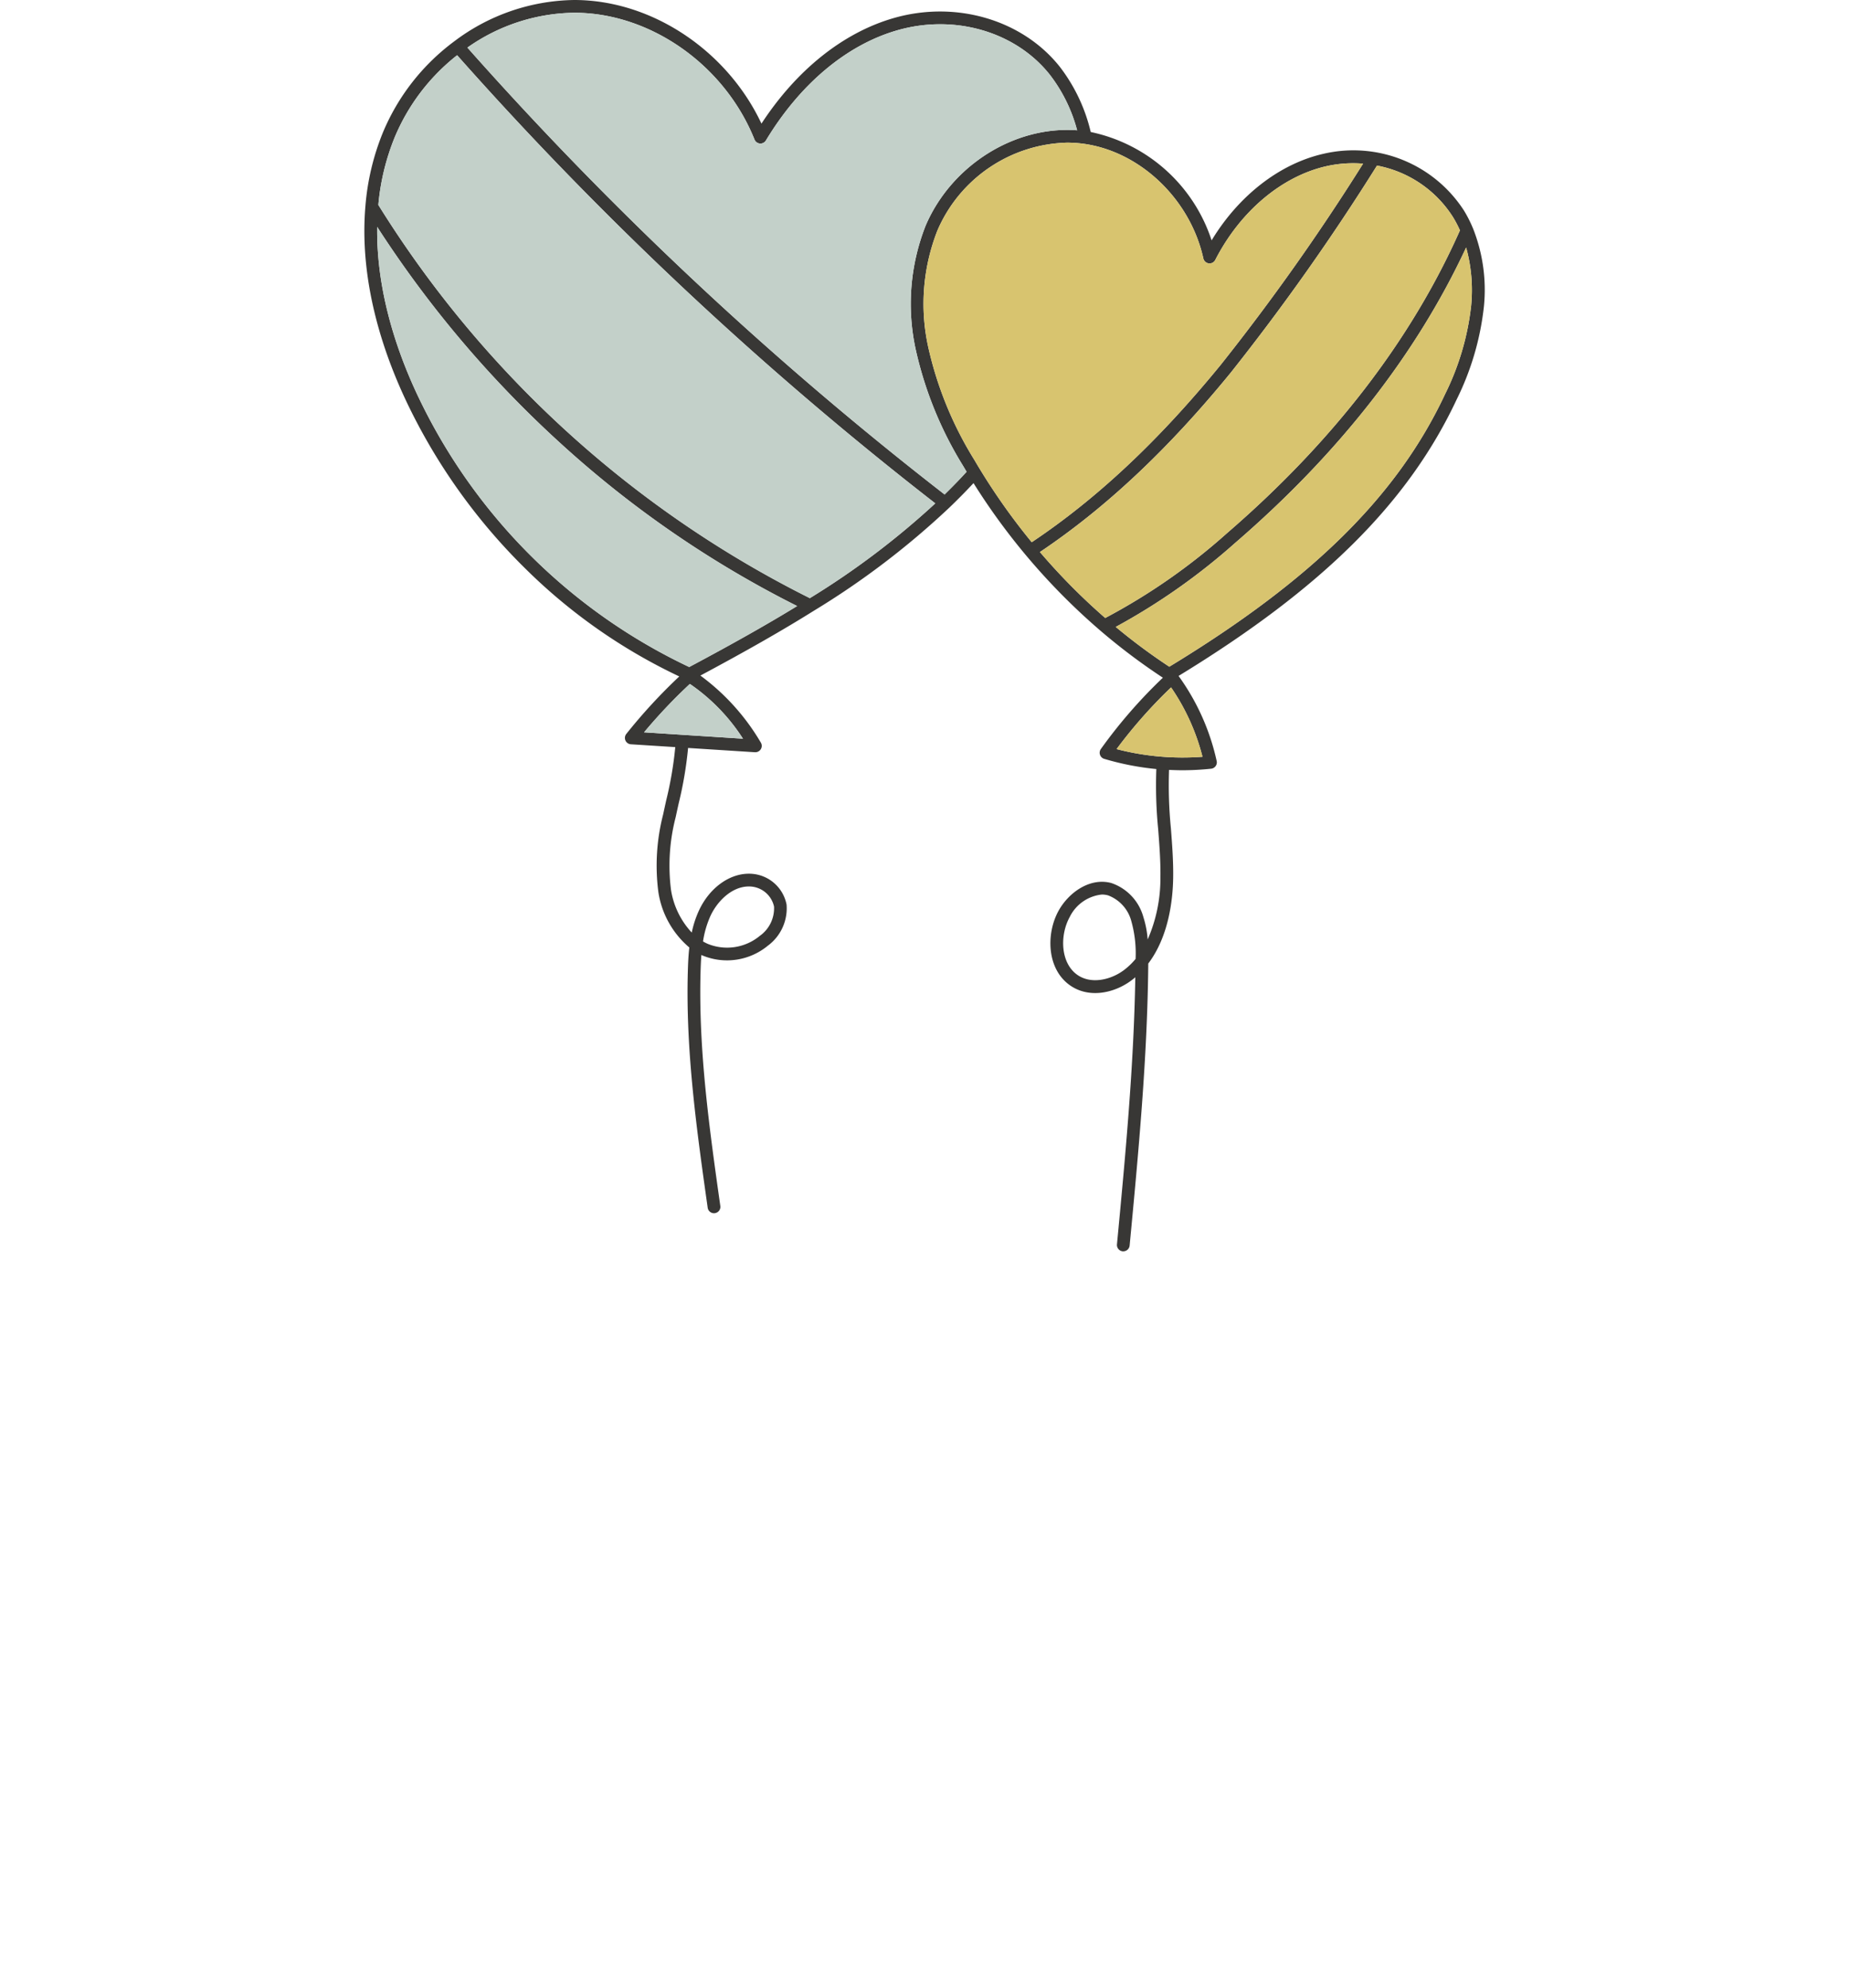 <svg xmlns="http://www.w3.org/2000/svg" width="226" height="243" viewBox="0 0 226 243">
  <defs>
    <clipPath id="a">
      <path fill="none" d="M0 0h136.926v152.955H0z" data-name="Rectangle 257"/>
    </clipPath>
  </defs>
  <g data-name="Group 320">
    <g data-name="Group 312">
      <g clip-path="url(#a)" data-name="Group 311" transform="translate(44.537)">
        <path fill="#383735" d="M135.5 27.909a.7.7 0 0 0-.031-.075 15.287 15.287 0 0 0-1.064-2.091 16.084 16.084 0 0 0-17.159-6.949c-5.371 1.213-10.381 5.117-13.69 10.587a19.815 19.815 0 0 0-14.775-13.245 20.927 20.927 0 0 0-3.766-7.954C80.44 2.4 72.246 0 64.625 2.231c-6.149 1.793-11.817 6.342-16.09 12.878C44.341 6.192 35.181.048 25.762 0h-.106a24.822 24.822 0 0 0-14.687 5.066 26.6 26.6 0 0 0-8.725 11.181 30.135 30.135 0 0 0-2.115 8.924C-.7 34.808 2.594 43.9 5.5 49.83a71.908 71.908 0 0 0 14.246 19.74A67.976 67.976 0 0 0 38.49 82.682a66.627 66.627 0 0 0-6.475 7.029.78.78 0 0 0 .558 1.264L38 91.32a45.111 45.111 0 0 1-1.112 6.526c-.126.57-.251 1.141-.372 1.711a24.992 24.992 0 0 0-.58 9.494 11.044 11.044 0 0 0 3.78 6.76c-.114 1.01-.155 2-.181 2.939-.278 9.724 1.1 19.46 2.427 28.874a.782.782 0 0 0 .771.672.576.576 0 0 0 .111-.01.779.779 0 0 0 .662-.88c-1.32-9.352-2.685-19.02-2.415-28.613.019-.665.046-1.358.1-2.064.056.024.109.051.164.073a7.842 7.842 0 0 0 7.95-1.2 5.679 5.679 0 0 0 2.3-5.025A4.665 4.665 0 0 0 47 106.794h-.017c-2.427.007-4.812 1.767-6.079 4.479a12.494 12.494 0 0 0-.889 2.717 9.917 9.917 0 0 1-2.535-5.209 23.6 23.6 0 0 1 .57-8.9q.181-.848.37-1.694a46.8 46.8 0 0 0 1.146-6.763l8.174.522a.357.357 0 0 0 .051 0 .783.783 0 0 0 .67-.382.774.774 0 0 0-.012-.812 27.346 27.346 0 0 0-7.379-8.177c5.721-3.062 10.021-5.518 13.833-7.9a99.072 99.072 0 0 0 16.608-12.639 73.574 73.574 0 0 0 2.944-2.985 79.173 79.173 0 0 0 15.452 17.987.545.545 0 0 0 .058.051 75.722 75.722 0 0 0 7.635 5.748 61.343 61.343 0 0 0-7.582 8.718.78.78 0 0 0 .411 1.2A33.4 33.4 0 0 0 96.8 94a54.36 54.36 0 0 0 .225 7.362c.15 1.951.307 3.969.273 5.936a18.634 18.634 0 0 1-1.557 7.536 11.819 11.819 0 0 0-.522-2.729 6.093 6.093 0 0 0-3.923-4.172c-2.627-.708-5.238 1.182-6.461 3.418-1.515 2.772-1.433 7.014 1.339 9.035 2.345 1.706 5.433 1 7.454-.459.21-.152.411-.309.6-.474-.18 10.927-1.228 21.958-2.24 32.647a.778.778 0 0 0 .7.848h.073a.779.779 0 0 0 .776-.706c1.068-11.273 2.173-22.928 2.277-34.469 2.5-3.3 3-7.768 3.043-10.456.034-2.042-.126-4.1-.278-6.084a53.131 53.131 0 0 1-.225-7.128c.532.024 1.063.044 1.6.044a33.5 33.5 0 0 0 3.543-.189.783.783 0 0 0 .551-.321.77.77 0 0 0 .126-.626 27.991 27.991 0 0 0-4.658-10.393c17.584-10.734 28.091-21.185 34-33.807a33.8 33.8 0 0 0 3.326-11.379 20.37 20.37 0 0 0-1.341-9.53m-93.19 84.029c.829-1.777 2.6-3.572 4.672-3.58h.01a3.129 3.129 0 0 1 3.079 2.458 4.137 4.137 0 0 1-1.738 3.58 6.267 6.267 0 0 1-6.35.984 5.667 5.667 0 0 1-.592-.3 11.918 11.918 0 0 1 .918-3.142m50.41 6.729c-1.515 1.092-3.92 1.7-5.624.462-2.025-1.474-2.1-4.822-.889-7.026a4.944 4.944 0 0 1 3.935-2.758 2.882 2.882 0 0 1 .752.1 4.619 4.619 0 0 1 2.85 3.157 14.533 14.533 0 0 1 .52 4.614 8.473 8.473 0 0 1-1.542 1.453M46.277 90.291l-12.092-.776a64.891 64.891 0 0 1 5.6-5.917 23.461 23.461 0 0 1 6.49 6.693m-6.569-8.759A69.625 69.625 0 0 1 6.9 49.143C4.33 43.9 1.446 36.106 1.565 27.733a133.933 133.933 0 0 0 22.4 26.445 128.035 128.035 0 0 0 28.929 19.9c-3.635 2.226-7.773 4.566-13.183 7.449m14.739-8.416A131.125 131.125 0 0 1 1.707 25.048a28.549 28.549 0 0 1 1.977-8.208 24.987 24.987 0 0 1 7.653-10.089 433.245 433.245 0 0 0 58.444 54.777 98.308 98.308 0 0 1-15.334 11.587m18.207-14.427a73.992 73.992 0 0 1-1.735 1.752A431.594 431.594 0 0 1 12.594 5.818a23.127 23.127 0 0 1 13.061-4.259h.1c9.277.048 18.295 6.422 21.93 15.5a.782.782 0 0 0 1.392.114C53.224 10.3 58.9 5.523 65.06 3.727c7.019-2.052 14.548.126 18.732 5.421a19.064 19.064 0 0 1 3.326 6.78c-7.621-.57-15.346 4.256-18.51 11.636a26.077 26.077 0 0 0-1.182 15.324 46.046 46.046 0 0 0 5.765 14.077l.416.7c-.321.353-.641.7-.952 1.022m1.88-2.511a44.531 44.531 0 0 1-5.581-13.6 24.5 24.5 0 0 1 1.088-14.4 17.738 17.738 0 0 1 15.841-10.74 15.082 15.082 0 0 1 1.549.08c7.118.744 13.475 6.661 15.114 14.072a.78.78 0 0 0 1.455.189c3.045-5.943 8.124-10.226 13.586-11.462a14.887 14.887 0 0 1 4.484-.315 271.811 271.811 0 0 1-17.378 24.562c-7.57 9.274-15.14 16.38-23.124 21.712a78.242 78.242 0 0 1-7.034-10.1m8.039 11.3c8.061-5.409 15.7-12.588 23.327-21.93a277.916 277.916 0 0 0 17.871-25.304 14.067 14.067 0 0 1 9.3 6.318 13.912 13.912 0 0 1 .836 1.6c-5.928 13.367-15.508 25.817-28.474 37.013a74.773 74.773 0 0 1-14.881 10.366 76.823 76.823 0 0 1-7.979-8.058M102.442 92.5a32.133 32.133 0 0 1-10.5-.938 59.86 59.86 0 0 1 6.658-7.541 26.463 26.463 0 0 1 3.838 8.477M135.287 37.3a32.292 32.292 0 0 1-3.187 10.857c-5.806 12.407-16.213 22.7-33.715 33.336a73.2 73.2 0 0 1-6.548-4.863 77.74 77.74 0 0 0 14.613-10.28c12.673-10.937 22.155-23.073 28.216-36.1a19.591 19.591 0 0 1 .619 7.05" data-name="Path 3568"/>
        <path fill="#d8c46f" d="M102.442 92.501a32.134 32.134 0 0 1-10.5-.938 59.859 59.859 0 0 1 6.664-7.539 26.463 26.463 0 0 1 3.838 8.477" data-name="Path 3569"/>
        <path fill="#c3d0c9" d="m46.277 90.291-12.092-.776a64.9 64.9 0 0 1 5.6-5.917 23.461 23.461 0 0 1 6.49 6.693" data-name="Path 3570"/>
        <path fill="#c3d0c9" d="M52.891 74.082c-3.635 2.226-7.773 4.566-13.183 7.449A69.624 69.624 0 0 1 6.903 49.143c-2.572-5.247-5.455-13.037-5.337-21.41a133.933 133.933 0 0 0 22.4 26.445 128.035 128.035 0 0 0 28.929 19.9" data-name="Path 3571"/>
        <path fill="#c3d0c9" d="M69.78 61.528a98.308 98.308 0 0 1-15.336 11.588A131.125 131.125 0 0 1 1.707 25.048a28.549 28.549 0 0 1 1.977-8.208 24.987 24.987 0 0 1 7.652-10.089A433.245 433.245 0 0 0 69.78 61.528" data-name="Path 3572"/>
        <path fill="#d8c46f" d="M135.287 37.304a32.293 32.293 0 0 1-3.186 10.852c-5.806 12.407-16.213 22.7-33.715 33.336a73.191 73.191 0 0 1-6.548-4.863 77.74 77.74 0 0 0 14.613-10.28c12.673-10.937 22.155-23.073 28.216-36.1a19.591 19.591 0 0 1 .619 7.05" data-name="Path 3573"/>
        <path fill="#d8c46f" d="M133.909 28.158c-5.929 13.366-15.505 25.816-28.475 37.012a74.773 74.773 0 0 1-14.882 10.367 76.822 76.822 0 0 1-7.979-8.058c8.061-5.409 15.7-12.588 23.327-21.93a277.908 277.908 0 0 0 17.872-25.309 14.067 14.067 0 0 1 9.3 6.318 13.912 13.912 0 0 1 .836 1.6" data-name="Path 3574"/>
        <path fill="#d8c46f" d="M122.071 20.003a271.809 271.809 0 0 1-17.379 24.562c-7.57 9.274-15.14 16.38-23.124 21.712a78.24 78.24 0 0 1-7.034-10.1 44.53 44.53 0 0 1-5.581-13.6 24.5 24.5 0 0 1 1.088-14.4 17.738 17.738 0 0 1 15.842-10.741 15.081 15.081 0 0 1 1.549.08c7.118.744 13.475 6.661 15.114 14.072a.78.78 0 0 0 1.455.189c3.045-5.943 8.124-10.226 13.586-11.462a14.887 14.887 0 0 1 4.484-.312" data-name="Path 3575"/>
        <path fill="#c3d0c9" d="M68.608 27.564a26.077 26.077 0 0 0-1.182 15.324 46.046 46.046 0 0 0 5.764 14.077l.416.7c-.321.353-.641.7-.952 1.022a73.992 73.992 0 0 1-1.735 1.752A431.6 431.6 0 0 1 12.59 5.818a23.127 23.127 0 0 1 13.065-4.259h.1c9.277.048 18.295 6.422 21.93 15.5a.782.782 0 0 0 1.392.114c4.148-6.876 9.825-11.653 15.984-13.448 7.019-2.052 14.548.126 18.732 5.421a19.064 19.064 0 0 1 3.326 6.78c-7.621-.57-15.346 4.256-18.51 11.636" data-name="Path 3576"/>
      </g>
    </g>
  </g>
</svg>
